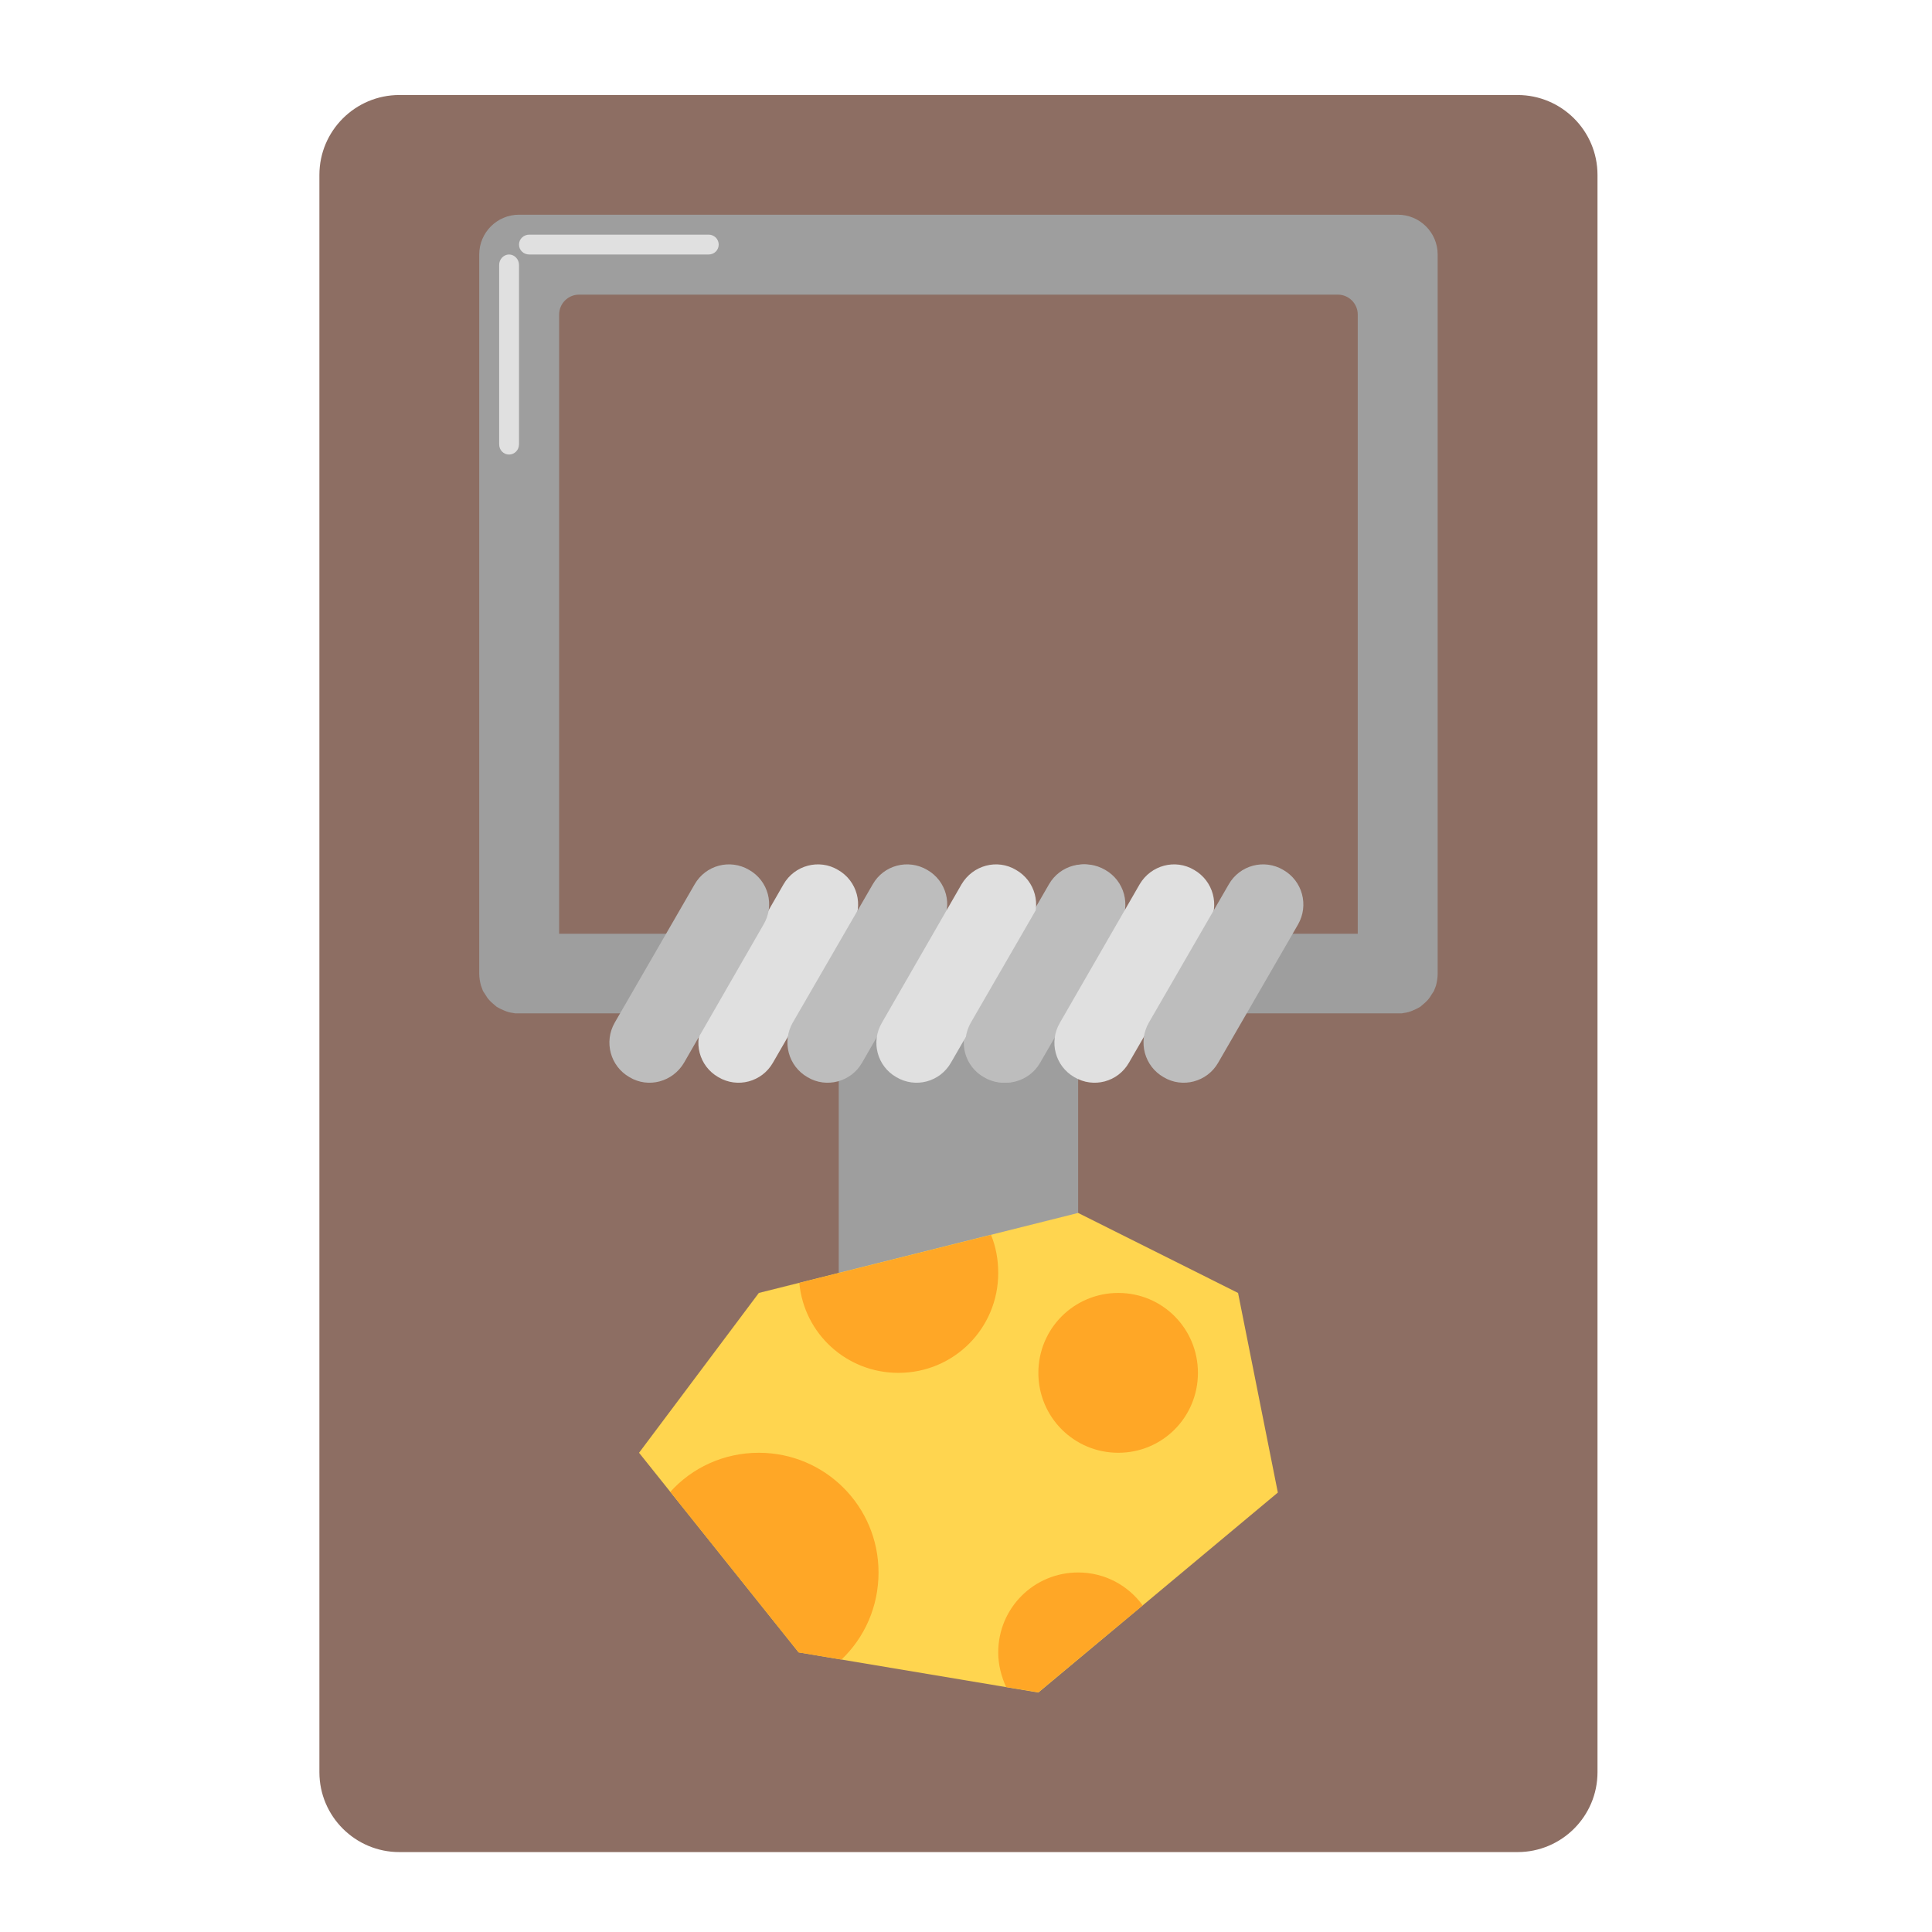 <?xml version="1.0" encoding="UTF-8"?>
<svg xmlns="http://www.w3.org/2000/svg" xmlns:xlink="http://www.w3.org/1999/xlink" width="22px" height="22px" viewBox="0 0 22 22" version="1.1">
<g id="surface1">
<path style=" stroke:none;fill-rule:nonzero;fill:rgb(55.294%,43.137%,38.824%);fill-opacity:1;" d="M 4.547 1.082 L 17.281 1.082 C 17.781 1.082 18.191 1.488 18.191 1.992 L 18.191 20.18 C 18.191 20.684 17.781 21.09 17.281 21.09 L 4.547 21.09 C 4.047 21.09 3.637 20.684 3.637 20.18 L 3.637 1.992 C 3.637 1.488 4.047 1.082 4.547 1.082 Z M 4.547 1.082 "/>
<path style=" stroke:none;fill-rule:nonzero;fill:rgb(61.961%,61.961%,61.961%);fill-opacity:1;" d="M 9.551 11.086 L 12.277 11.086 L 12.277 15.633 L 9.551 15.633 Z M 9.551 11.086 "/>
<path style=" stroke:none;fill-rule:nonzero;fill:rgb(100%,83.529%,30.98%);fill-opacity:1;" d="M 8.641 14.723 L 12.277 13.812 L 14.098 14.723 L 14.551 16.996 L 11.824 19.273 L 9.094 18.816 L 7.277 16.543 Z M 8.641 14.723 "/>
<path style=" stroke:none;fill-rule:nonzero;fill:rgb(100%,65.49%,14.902%);fill-opacity:1;" d="M 11.285 14.062 L 9.102 14.609 C 9.156 15.188 9.641 15.633 10.23 15.633 C 10.863 15.633 11.367 15.125 11.367 14.496 C 11.367 14.344 11.34 14.195 11.285 14.062 Z M 12.734 14.723 C 12.23 14.723 11.824 15.129 11.824 15.633 C 11.824 16.137 12.23 16.543 12.734 16.543 C 13.238 16.543 13.641 16.137 13.641 15.633 C 13.641 15.129 13.238 14.723 12.734 14.723 Z M 8.641 16.543 C 8.238 16.543 7.879 16.715 7.633 16.988 L 9.094 18.816 L 9.582 18.898 C 9.844 18.648 10.004 18.297 10.004 17.906 C 10.004 17.152 9.395 16.543 8.641 16.543 Z M 12.277 17.906 C 11.773 17.906 11.367 18.312 11.367 18.816 C 11.367 18.957 11.402 19.09 11.457 19.211 L 11.824 19.27 L 13.012 18.281 C 12.848 18.055 12.582 17.906 12.277 17.906 Z M 12.277 17.906 "/>
<path style=" stroke:none;fill-rule:nonzero;fill:rgb(61.961%,61.961%,61.961%);fill-opacity:1;" d="M 5.91 2.445 C 5.66 2.445 5.457 2.648 5.457 2.898 L 5.457 11.086 C 5.457 11.133 5.465 11.18 5.477 11.223 C 5.484 11.242 5.492 11.262 5.5 11.285 C 5.508 11.297 5.516 11.309 5.523 11.32 C 5.539 11.348 5.555 11.371 5.574 11.391 C 5.598 11.418 5.629 11.441 5.656 11.465 C 5.68 11.48 5.707 11.492 5.734 11.504 C 5.77 11.52 5.805 11.531 5.844 11.535 C 5.852 11.535 5.859 11.539 5.863 11.539 C 5.879 11.539 5.895 11.539 5.91 11.539 L 15.918 11.539 C 15.934 11.539 15.949 11.539 15.965 11.539 C 15.969 11.539 15.977 11.535 15.984 11.535 C 16.023 11.531 16.059 11.52 16.094 11.504 C 16.121 11.492 16.148 11.48 16.172 11.465 C 16.199 11.441 16.23 11.418 16.254 11.391 C 16.273 11.371 16.289 11.348 16.305 11.32 C 16.312 11.309 16.32 11.297 16.328 11.285 C 16.336 11.262 16.344 11.242 16.352 11.223 C 16.363 11.18 16.371 11.133 16.371 11.086 L 16.371 2.898 C 16.371 2.648 16.168 2.445 15.918 2.445 Z M 6.594 3.355 L 15.234 3.355 C 15.359 3.355 15.461 3.457 15.461 3.582 L 15.461 10.633 L 6.367 10.633 L 6.367 3.582 C 6.367 3.457 6.469 3.355 6.594 3.355 Z M 6.594 3.355 "/>
<path style=" stroke:none;fill-rule:nonzero;fill:rgb(74.118%,74.118%,74.118%);fill-opacity:1;" d="M 12.566 9.906 C 12.785 10.031 12.859 10.309 12.734 10.527 L 11.824 12.102 C 11.699 12.32 11.418 12.395 11.203 12.266 C 10.984 12.141 10.91 11.863 11.035 11.645 L 11.945 10.07 C 12.07 9.852 12.348 9.777 12.566 9.906 Z M 12.566 9.906 "/>
<path style=" stroke:none;fill-rule:nonzero;fill:rgb(87.843%,87.843%,87.843%);fill-opacity:1;" d="M 9.543 9.906 C 9.762 10.031 9.836 10.309 9.711 10.527 L 8.801 12.102 C 8.676 12.32 8.398 12.395 8.18 12.266 C 7.961 12.141 7.887 11.863 8.016 11.645 L 8.922 10.07 C 9.047 9.852 9.328 9.777 9.543 9.906 Z M 9.543 9.906 "/>
<path style=" stroke:none;fill-rule:nonzero;fill:rgb(74.118%,74.118%,74.118%);fill-opacity:1;" d="M 10.559 9.906 C 10.777 10.031 10.852 10.309 10.723 10.527 L 9.816 12.102 C 9.691 12.32 9.41 12.395 9.195 12.266 C 8.977 12.141 8.902 11.863 9.027 11.645 L 9.938 10.07 C 10.062 9.852 10.34 9.777 10.559 9.906 Z M 10.559 9.906 "/>
<path style=" stroke:none;fill-rule:nonzero;fill:rgb(87.843%,87.843%,87.843%);fill-opacity:1;" d="M 11.57 9.906 C 11.789 10.031 11.863 10.309 11.738 10.527 L 10.828 12.102 C 10.703 12.32 10.426 12.395 10.207 12.266 C 9.988 12.141 9.914 11.863 10.043 11.645 L 10.949 10.07 C 11.078 9.852 11.355 9.777 11.57 9.906 Z M 11.57 9.906 "/>
<path style=" stroke:none;fill-rule:nonzero;fill:rgb(74.118%,74.118%,74.118%);fill-opacity:1;" d="M 12.586 9.906 C 12.805 10.031 12.879 10.309 12.754 10.527 L 11.844 12.102 C 11.719 12.32 11.438 12.395 11.223 12.266 C 11.004 12.141 10.93 11.863 11.055 11.645 L 11.965 10.07 C 12.09 9.852 12.367 9.777 12.586 9.906 Z M 12.586 9.906 "/>
<path style=" stroke:none;fill-rule:nonzero;fill:rgb(87.843%,87.843%,87.843%);fill-opacity:1;" d="M 13.598 9.906 C 13.816 10.031 13.891 10.309 13.766 10.527 L 12.855 12.102 C 12.73 12.32 12.453 12.395 12.234 12.266 C 12.016 12.141 11.941 11.863 12.07 11.645 L 12.977 10.07 C 13.105 9.852 13.383 9.777 13.598 9.906 Z M 13.598 9.906 "/>
<path style=" stroke:none;fill-rule:nonzero;fill:rgb(74.118%,74.118%,74.118%);fill-opacity:1;" d="M 14.613 9.906 C 14.832 10.031 14.906 10.309 14.781 10.527 L 13.871 12.102 C 13.746 12.32 13.465 12.395 13.25 12.266 C 13.031 12.141 12.957 11.863 13.082 11.645 L 13.992 10.07 C 14.117 9.852 14.395 9.777 14.613 9.906 Z M 14.613 9.906 "/>
<path style=" stroke:none;fill-rule:nonzero;fill:rgb(74.118%,74.118%,74.118%);fill-opacity:1;" d="M 8.531 9.906 C 8.75 10.031 8.824 10.309 8.695 10.527 L 7.789 12.102 C 7.66 12.32 7.383 12.395 7.168 12.266 C 6.949 12.141 6.875 11.863 7 11.645 L 7.91 10.07 C 8.035 9.852 8.312 9.777 8.531 9.906 Z M 8.531 9.906 "/>
<path style=" stroke:none;fill-rule:nonzero;fill:rgb(87.843%,87.843%,87.843%);fill-opacity:1;" d="M 6.027 2.672 L 8.07 2.672 C 8.133 2.672 8.184 2.723 8.184 2.785 C 8.184 2.848 8.133 2.898 8.07 2.898 L 6.027 2.898 C 5.961 2.898 5.91 2.848 5.91 2.785 C 5.91 2.723 5.961 2.672 6.027 2.672 Z M 6.027 2.672 "/>
<path style=" stroke:none;fill-rule:nonzero;fill:rgb(87.843%,87.843%,87.843%);fill-opacity:1;" d="M 5.91 3.016 L 5.91 5.059 C 5.91 5.125 5.859 5.176 5.797 5.176 C 5.734 5.176 5.684 5.125 5.684 5.059 L 5.684 3.016 C 5.684 2.953 5.734 2.898 5.797 2.898 C 5.859 2.898 5.91 2.953 5.91 3.016 Z M 5.91 3.016 "/>
</g>
</svg>
